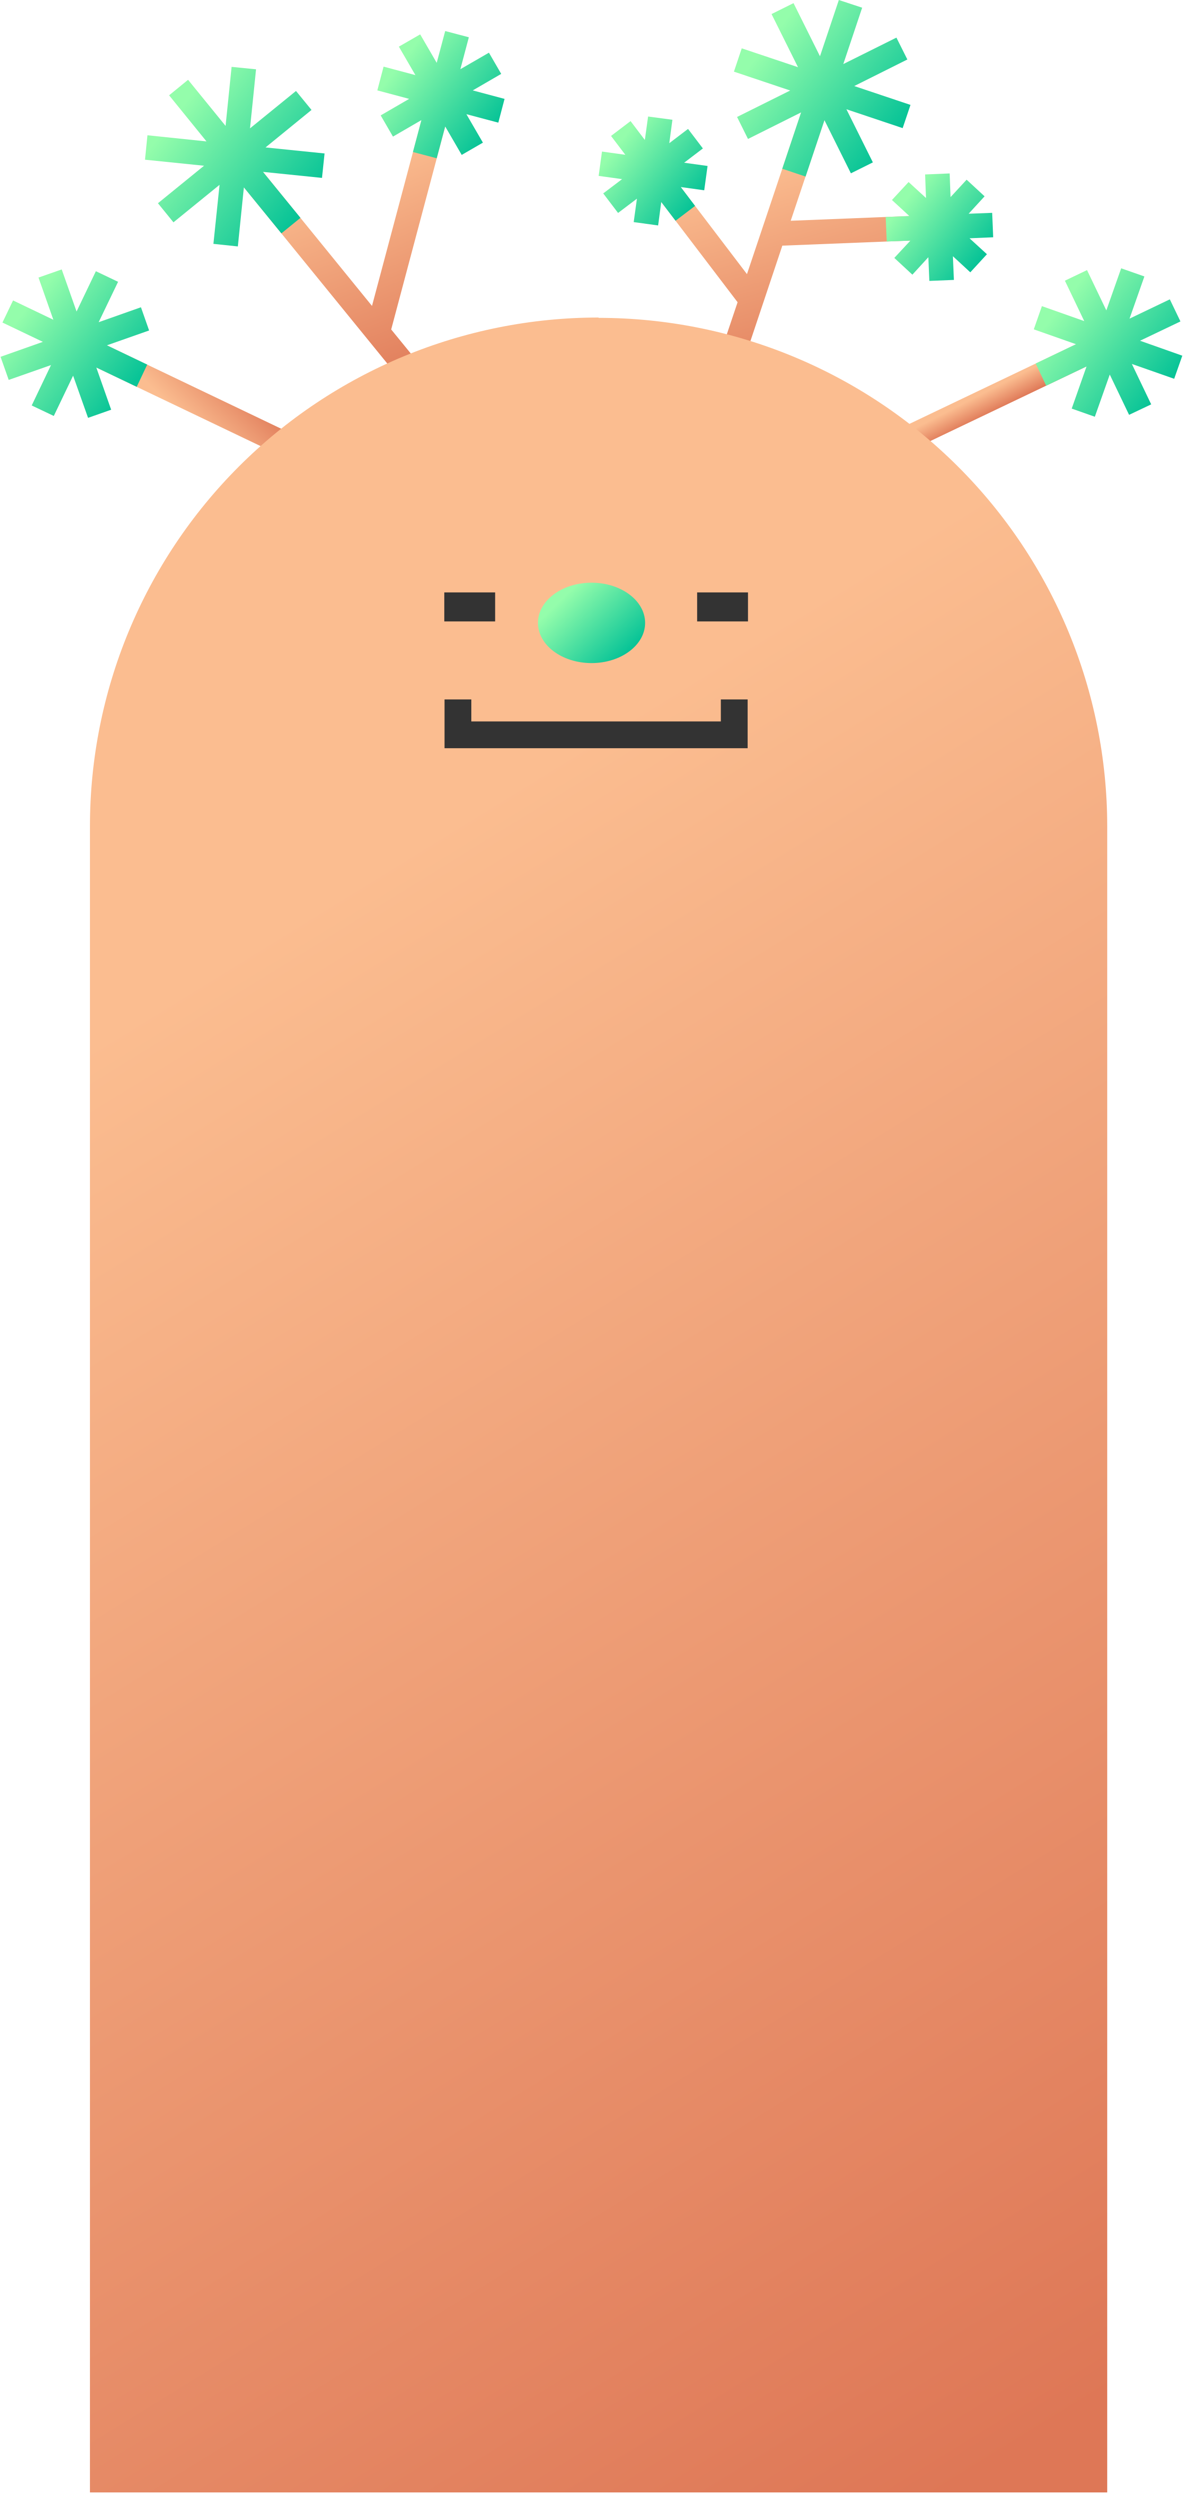<svg width="53" height="112" viewBox="0 0 53 112" fill="none" xmlns="http://www.w3.org/2000/svg">
<path d="M41.485 10.75L41.44 9.65L35.425 9.89L37.025 5.115L35.985 4.765L33.465 12.28L30.075 7.825L29.2 8.49L33.045 13.54L32 16.65L33.045 17L35.05 11.005L41.485 10.75Z" fill="url(#paint0_linear_740_28290)"/>
<path d="M20.051 5.275L18.986 4.995L16.666 13.705L11.601 7.475L10.746 8.17L18.486 17.68L19.341 16.985L17.526 14.76L20.051 5.275Z" fill="url(#paint1_linear_740_28290)"/>
<path d="M14.541 6.875L11.896 6.605L13.956 4.925L13.261 4.075L11.201 5.75L11.471 3.105L10.376 2.995L10.106 5.64L8.426 3.575L7.576 4.27L9.251 6.335L6.606 6.06L6.496 7.155L9.141 7.425L7.076 9.105L7.771 9.96L9.836 8.28L9.561 10.925L10.656 11.04L10.926 8.395L12.606 10.455L13.461 9.76L11.781 7.7L14.426 7.97L14.541 6.875Z" fill="url(#paint2_linear_740_28290)"/>
<path d="M4.529 15.347L4.055 16.339L14.072 21.132L14.547 20.14L4.529 15.347Z" fill="url(#paint3_linear_740_28290)"/>
<path d="M6.595 16.335L4.79 15.47L6.68 14.805L6.315 13.765L4.42 14.435L5.29 12.625L4.295 12.15L3.43 13.955L2.765 12.07L1.725 12.435L2.39 14.325L0.585 13.46L0.11 14.45L1.92 15.315L0.025 15.985L0.39 17.02L2.285 16.355L1.42 18.165L2.41 18.635L3.275 16.83L3.945 18.72L4.98 18.355L4.315 16.465L6.125 17.33L6.595 16.335Z" fill="url(#paint4_linear_740_28290)"/>
<path d="M48.207 15.424L38.213 20.199L38.686 21.189L48.68 16.414L48.207 15.424Z" fill="url(#paint5_linear_740_28290)"/>
<path d="M46.4 16.285L48.205 15.42L46.315 14.755L46.679 13.715L48.575 14.385L47.709 12.575L48.7 12.1L49.565 13.905L50.23 12.02L51.27 12.385L50.605 14.275L52.41 13.41L52.885 14.4L51.075 15.265L52.969 15.935L52.605 16.97L50.709 16.305L51.575 18.115L50.584 18.585L49.719 16.78L49.05 18.67L48.014 18.305L48.679 16.415L46.87 17.28L46.4 16.285Z" fill="url(#paint6_linear_740_28290)"/>
<path d="M26.82 14.24C32.861 14.24 38.654 16.638 42.926 20.908C47.199 25.178 49.601 30.969 49.605 37.01V111.66H4.03V37.01C4.03 30.967 6.431 25.171 10.704 20.898C14.977 16.625 20.772 14.225 26.815 14.225L26.82 14.24Z" fill="url(#paint7_linear_740_28290)"/>
<path fill-rule="evenodd" clip-rule="evenodd" d="M22.183 27.84H19.905V26.54H22.183V27.84Z" fill="#333333"/>
<path fill-rule="evenodd" clip-rule="evenodd" d="M33.511 27.84H31.233V26.54H33.511V27.84Z" fill="#333333"/>
<path fill-rule="evenodd" clip-rule="evenodd" d="M21.116 32.32V31.335H19.916V33.52H33.495V31.335H32.295V32.32H21.116Z" fill="#333333"/>
<path d="M40.791 4.7L38.271 3.855L40.651 2.665L40.161 1.685L37.781 2.87L38.626 0.345L37.581 0L36.736 2.52L35.551 0.14L34.566 0.63L35.751 3.01L33.231 2.165L32.881 3.21L35.401 4.055L33.021 5.24L33.511 6.225L35.891 5.035L35.046 7.56L36.091 7.91L36.936 5.385L38.121 7.765L39.106 7.275L37.921 4.895L40.441 5.74L40.791 4.7Z" fill="url(#paint8_linear_740_28290)"/>
<path d="M31.7 7.435L30.65 7.29L31.49 6.65L30.825 5.775L29.985 6.415L30.125 5.365L29.035 5.22L28.89 6.27L28.25 5.425L27.375 6.09L28.015 6.935L26.97 6.79L26.82 7.88L27.87 8.025L27.025 8.665L27.69 9.54L28.535 8.9L28.39 9.95L29.485 10.1L29.625 9.05L30.265 9.89L31.14 9.225L30.5 8.38L31.55 8.525L31.7 7.435Z" fill="url(#paint9_linear_740_28290)"/>
<path d="M22.605 4.43L21.18 4.05L22.455 3.31L21.905 2.36L20.625 3.1L21.005 1.67L19.945 1.39L19.565 2.815L18.825 1.54L17.87 2.09L18.61 3.365L17.185 2.985L16.905 4.05L18.33 4.43L17.055 5.17L17.605 6.12L18.88 5.38L18.5 6.81L19.565 7.09L19.945 5.665L20.685 6.94L21.635 6.39L20.895 5.115L22.325 5.495L22.605 4.43Z" fill="url(#paint10_linear_740_28290)"/>
<path d="M44.496 10.63L44.451 9.535L43.396 9.575L44.111 8.795L43.306 8.05L42.586 8.83L42.546 7.77L41.446 7.815L41.486 8.87L40.706 8.155L39.961 8.96L40.741 9.68L39.681 9.72L39.726 10.819L40.786 10.78L40.066 11.555L40.876 12.305L41.591 11.524L41.636 12.585L42.736 12.54L42.691 11.479L43.471 12.2L44.216 11.389L43.436 10.675L44.496 10.63Z" fill="url(#paint11_linear_740_28290)"/>
<path d="M26.501 29.706C27.827 29.706 28.902 28.899 28.902 27.905C28.902 26.911 27.827 26.105 26.501 26.105C25.175 26.105 24.101 26.911 24.101 27.905C24.101 28.899 25.175 29.706 26.501 29.706Z" fill="url(#paint12_linear_740_28290)"/>
<defs>
<linearGradient id="paint0_linear_740_28290" x1="28.11" y1="7.324" x2="31.555" y2="19.313" gradientUnits="userSpaceOnUse">
<stop offset="0.141" stop-color="#FBBD90"/>
<stop offset="1" stop-color="#DE7756"/>
</linearGradient>
<linearGradient id="paint1_linear_740_28290" x1="9.92" y1="7.648" x2="14.505" y2="19.301" gradientUnits="userSpaceOnUse">
<stop offset="0.141" stop-color="#FBBD90"/>
<stop offset="1" stop-color="#DE7756"/>
</linearGradient>
<linearGradient id="paint2_linear_740_28290" x1="8.041" y1="3.738" x2="14.2" y2="8.528" gradientUnits="userSpaceOnUse">
<stop offset="0.094" stop-color="#94FDAB"/>
<stop offset="1" stop-color="#09C497"/>
</linearGradient>
<linearGradient id="paint3_linear_740_28290" x1="6.108" y1="17.43" x2="8.789" y2="14.702" gradientUnits="userSpaceOnUse">
<stop offset="0.141" stop-color="#FBBD90"/>
<stop offset="1" stop-color="#DE7756"/>
</linearGradient>
<linearGradient id="paint4_linear_740_28290" x1="1.303" y1="12.684" x2="6.395" y2="16.648" gradientUnits="userSpaceOnUse">
<stop offset="0.094" stop-color="#94FDAB"/>
<stop offset="1" stop-color="#09C497"/>
</linearGradient>
<linearGradient id="paint5_linear_740_28290" x1="37.425" y1="20.83" x2="37.956" y2="21.865" gradientUnits="userSpaceOnUse">
<stop offset="0.141" stop-color="#FBBD90"/>
<stop offset="1" stop-color="#DE7756"/>
</linearGradient>
<linearGradient id="paint6_linear_740_28290" x1="47.592" y1="12.634" x2="52.684" y2="16.598" gradientUnits="userSpaceOnUse">
<stop offset="0.094" stop-color="#94FDAB"/>
<stop offset="1" stop-color="#09C497"/>
</linearGradient>
<linearGradient id="paint7_linear_740_28290" x1="-0.014" y1="34.606" x2="46.174" y2="109.473" gradientUnits="userSpaceOnUse">
<stop offset="0.141" stop-color="#FBBD90"/>
<stop offset="1" stop-color="#DE7756"/>
</linearGradient>
<linearGradient id="paint8_linear_740_28290" x1="34.4" y1="0.731" x2="40.455" y2="5.441" gradientUnits="userSpaceOnUse">
<stop offset="0.094" stop-color="#94FDAB"/>
<stop offset="1" stop-color="#09C497"/>
</linearGradient>
<linearGradient id="paint9_linear_740_28290" x1="27.757" y1="5.671" x2="31.493" y2="8.576" gradientUnits="userSpaceOnUse">
<stop offset="0.094" stop-color="#94FDAB"/>
<stop offset="1" stop-color="#09C497"/>
</linearGradient>
<linearGradient id="paint10_linear_740_28290" x1="18" y1="1.916" x2="22.363" y2="5.31" gradientUnits="userSpaceOnUse">
<stop offset="0.094" stop-color="#94FDAB"/>
<stop offset="1" stop-color="#09C497"/>
</linearGradient>
<linearGradient id="paint11_linear_740_28290" x1="40.605" y1="8.214" x2="44.291" y2="11.081" gradientUnits="userSpaceOnUse">
<stop offset="0.094" stop-color="#94FDAB"/>
<stop offset="1" stop-color="#09C497"/>
</linearGradient>
<linearGradient id="paint12_linear_740_28290" x1="25.022" y1="26.437" x2="27.865" y2="29.385" gradientUnits="userSpaceOnUse">
<stop offset="0.094" stop-color="#94FDAB"/>
<stop offset="1" stop-color="#09C497"/>
</linearGradient>
</defs>
</svg>
